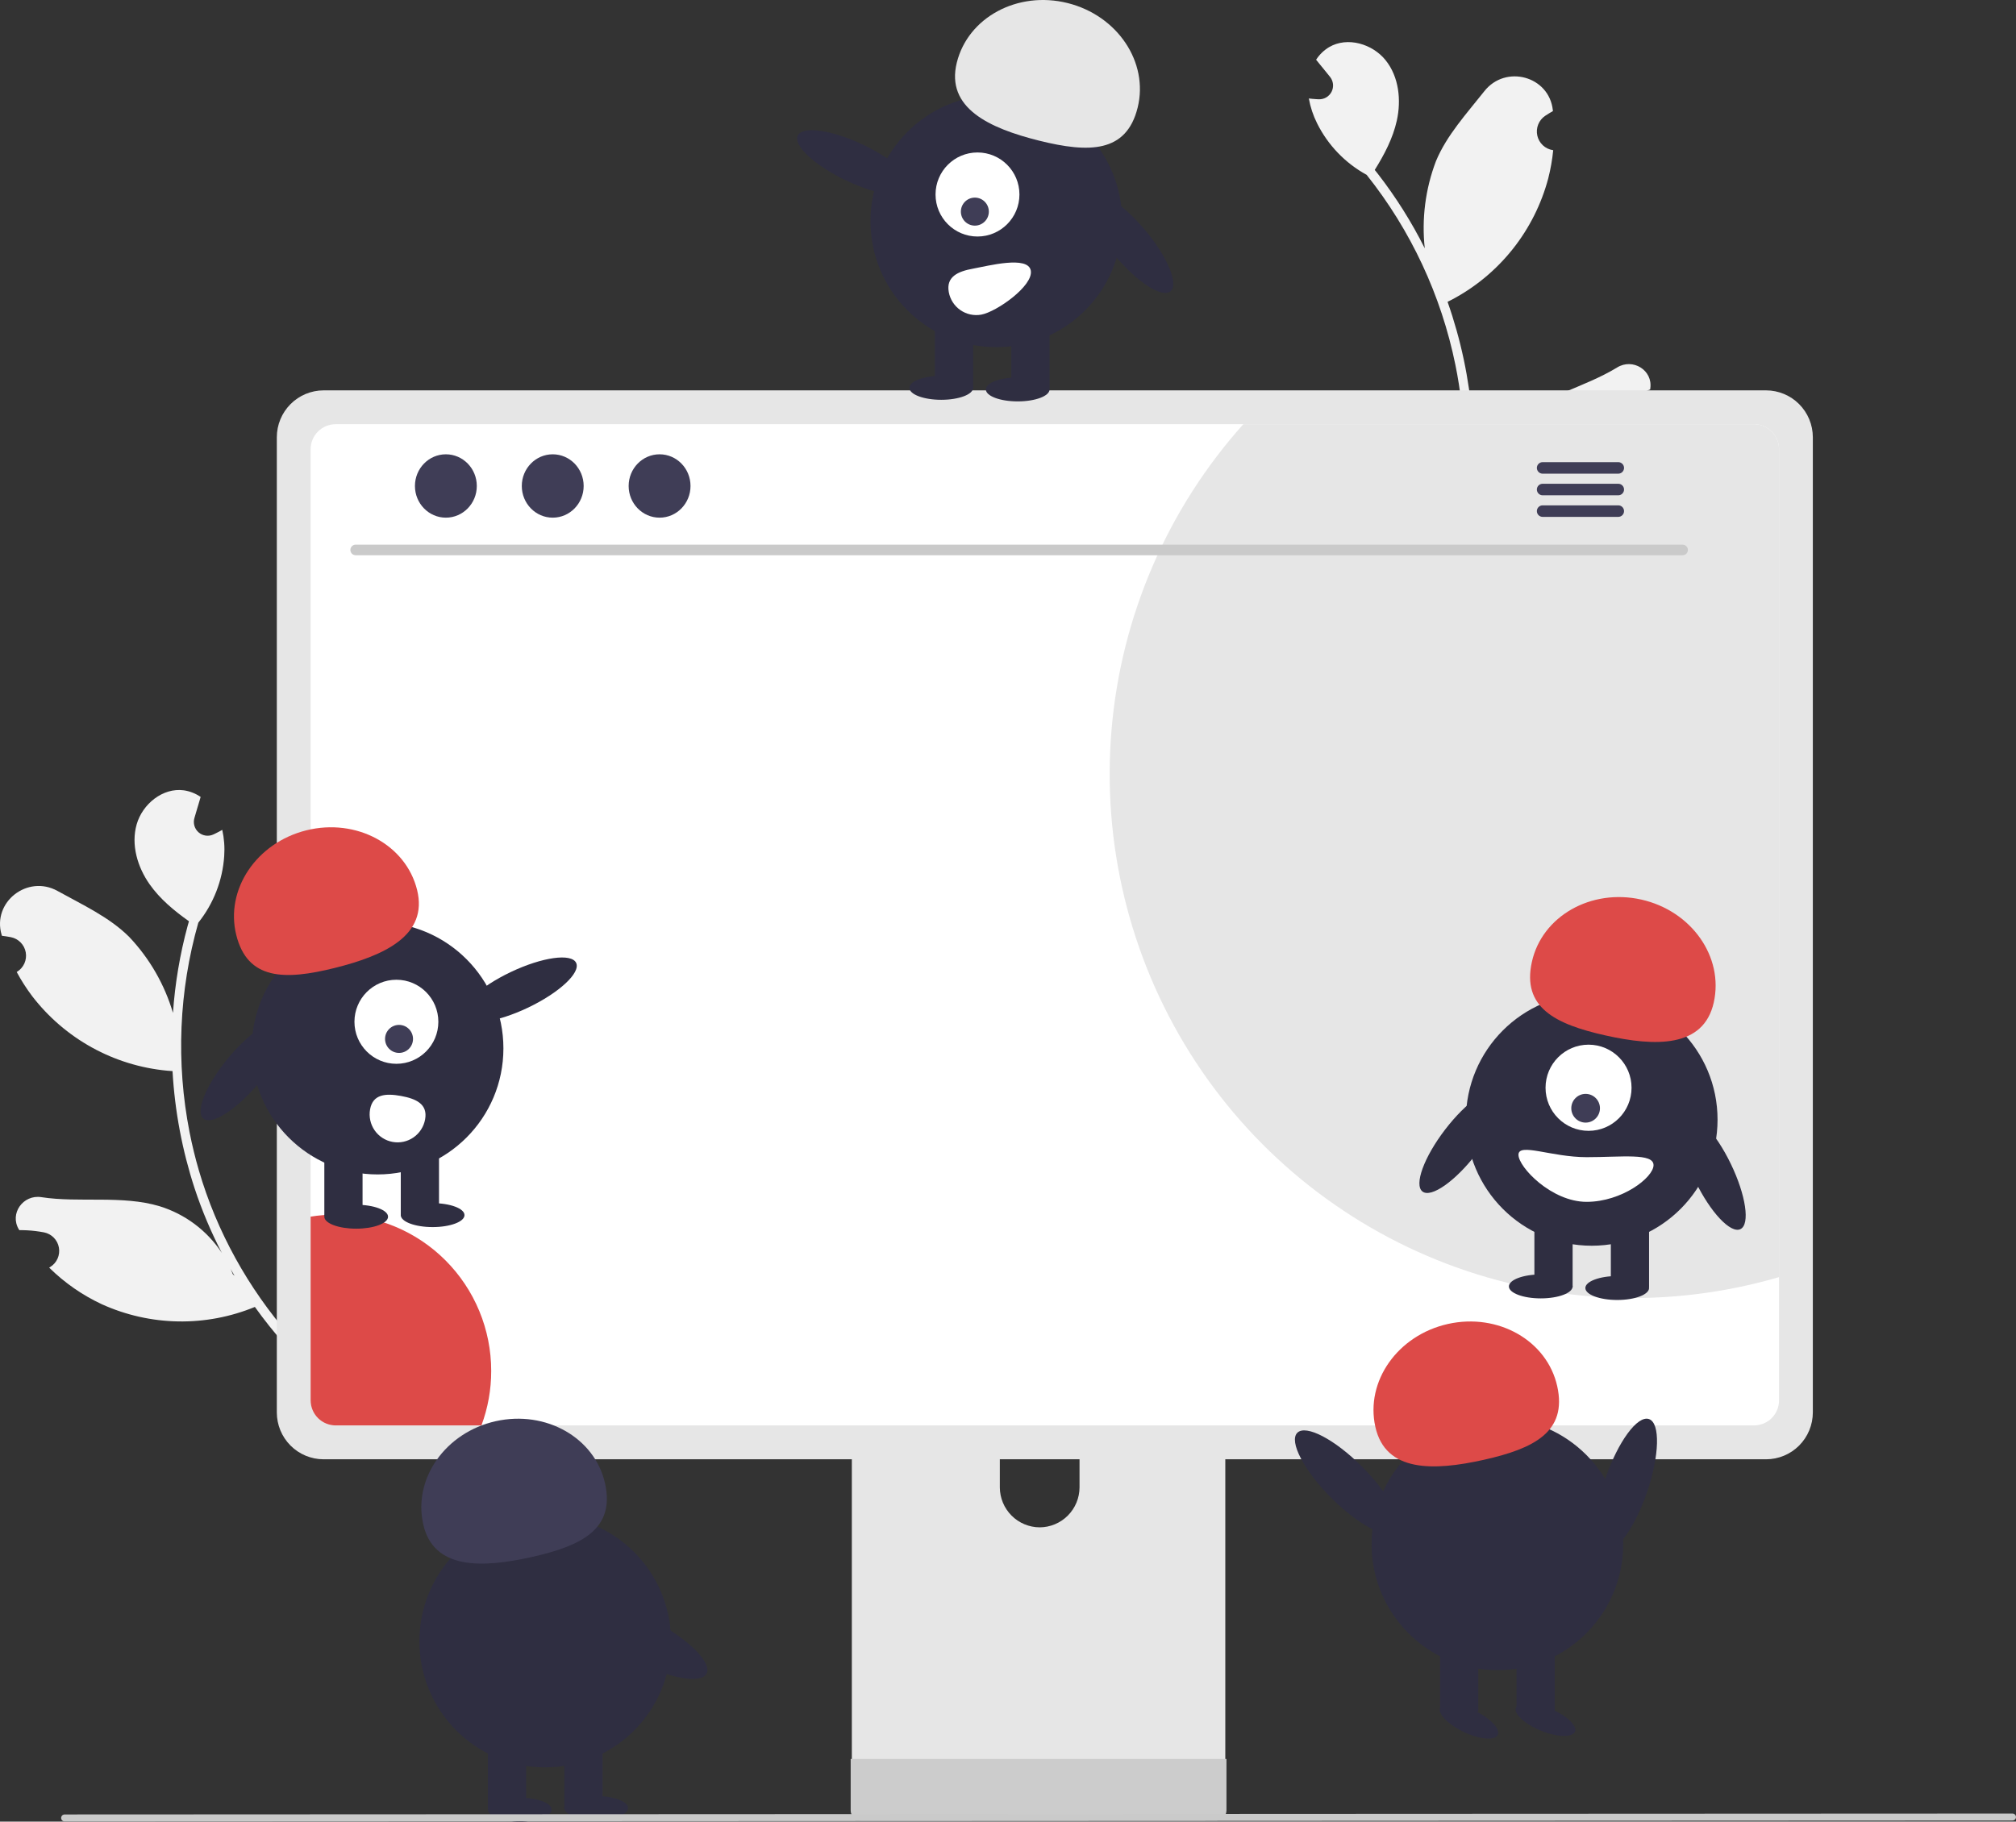 <svg width="499" height="451" viewBox="0 0 499 451" fill="none" xmlns="http://www.w3.org/2000/svg">
<rect x="0" y="0" width="499" height="451" fill="#333333" stroke="none"/>
<g clip-path="url(#clip0_16_190)">
<path d="M95.165 307.898C94.528 308.2 93.813 308.298 93.118 308.18C92.423 308.061 91.781 307.731 91.28 307.235C90.778 306.739 90.441 306.1 90.313 305.405C90.186 304.71 90.275 303.993 90.568 303.35C90.515 302.998 90.477 302.745 90.424 302.393C90.367 302.336 90.309 302.279 90.251 302.221C84.42 296.465 74.542 300.659 74.561 308.861C74.578 316.141 73.897 323.726 75.826 330.622C76.68 333.67 78.056 336.547 79.891 339.123C68.351 328.455 59.235 315.425 53.161 300.916C51.641 297.274 50.325 293.549 49.219 289.76C48.316 286.652 47.55 283.511 46.923 280.337C43.539 263.108 44.281 245.32 49.089 228.434C52.858 223.719 55.095 217.96 55.497 211.933C55.649 209.763 55.486 207.583 55.014 205.46C54.494 205.763 53.953 206.043 53.417 206.31C53.249 206.391 53.073 206.475 52.905 206.556L52.842 206.586C52.248 206.867 51.585 206.97 50.934 206.882C50.283 206.794 49.672 206.52 49.173 206.092C48.674 205.664 48.309 205.101 48.123 204.47C47.936 203.839 47.935 203.167 48.12 202.536C48.236 202.143 48.351 201.75 48.467 201.357C48.64 200.754 48.825 200.155 48.998 199.552C49.021 199.491 49.041 199.43 49.058 199.367C49.259 198.677 49.462 197.996 49.663 197.307C48.413 196.445 46.981 195.884 45.48 195.668C40.298 194.968 35.261 199.065 33.828 204.098C32.386 209.134 34.025 214.665 37.038 218.941C39.615 222.602 43.108 225.486 46.77 228.087C46.665 228.471 46.547 228.85 46.442 229.234C44.533 236.279 43.318 243.495 42.814 250.778C40.734 243.727 37.014 237.271 31.959 231.941C27.052 227.056 20.396 223.999 14.232 220.581C6.829 216.475 -1.991 223.313 0.399 231.448C0.422 231.527 0.445 231.605 0.469 231.684C1.209 231.772 1.946 231.886 2.678 232.026C3.6 232.206 4.447 232.662 5.106 233.333C5.765 234.004 6.207 234.859 6.373 235.786C6.539 236.712 6.422 237.668 6.037 238.527C5.652 239.386 5.018 240.108 4.216 240.6L4.134 240.65C5.25 242.725 6.521 244.711 7.938 246.593C11.949 251.821 16.994 256.163 22.759 259.345C28.522 262.528 34.88 264.483 41.434 265.088C41.861 265.122 42.28 265.159 42.704 265.183C43.262 275.054 45.099 284.811 48.168 294.207C49.995 299.743 52.267 305.122 54.96 310.292L54.854 310.113C51.212 304.636 45.796 300.586 39.519 298.647C30.232 295.851 19.591 297.846 10.224 296.395C5.716 295.696 2.302 300.469 4.668 304.378C4.706 304.44 4.743 304.503 4.782 304.565C6.083 304.553 7.383 304.623 8.676 304.773C9.416 304.861 10.153 304.975 10.885 305.114C11.807 305.295 12.653 305.751 13.313 306.422C13.972 307.093 14.414 307.948 14.58 308.875C14.746 309.801 14.629 310.757 14.244 311.616C13.859 312.475 13.224 313.197 12.423 313.689L12.341 313.739C12.281 313.775 12.231 313.806 12.171 313.842C15.967 317.592 20.378 320.659 25.212 322.91C31.145 325.599 37.565 327.046 44.076 327.161C50.588 327.276 57.054 326.057 63.078 323.579L63.087 323.575C67.681 329.995 72.927 335.919 78.742 341.252L103.933 330.702C103.907 330.384 103.867 330.06 103.832 329.745C101.561 330.869 99.162 331.709 96.688 332.249C97.598 329.167 98.501 326.068 99.412 322.987C99.436 322.927 99.456 322.865 99.473 322.802C99.93 321.229 100.4 319.661 100.858 318.088L100.858 318.086C99.405 314.459 97.492 311.035 95.166 307.898L95.165 307.898ZM42.603 263.11L42.609 263.087L42.61 263.129L42.603 263.11ZM58.044 315.856L57.624 315.458C57.486 315.101 57.338 314.748 57.178 314.39C57.137 314.29 57.077 314.199 57.036 314.099C57.377 314.689 57.71 315.283 58.061 315.87L58.044 315.856Z" fill="#F2F2F2"/>
<path d="M326.332 134.411C325.393 138.204 324.946 142.103 325.001 146.011L325.001 146.013C326.029 147.287 327.066 148.552 328.093 149.827C328.133 149.879 328.176 149.928 328.221 149.974C330.246 152.465 332.272 154.976 334.298 157.467C331.807 157.925 329.27 158.077 326.743 157.918C326.831 158.222 326.919 158.536 327.017 158.84H354.319C357.633 151.672 360.194 144.179 361.962 136.48H361.972C368.484 136.439 374.919 135.065 380.883 132.443C386.847 129.821 392.213 126.005 396.653 121.231C400.247 117.287 403.137 112.752 405.196 107.825C405.127 107.815 405.069 107.806 405 107.796L404.905 107.781C403.976 107.638 403.113 107.216 402.427 106.572C401.741 105.929 401.265 105.092 401.062 104.173C400.859 103.253 400.938 102.294 401.288 101.42C401.638 100.546 402.243 99.799 403.025 99.276C403.646 98.864 404.282 98.474 404.932 98.107C406.066 97.469 407.24 96.902 408.445 96.41C408.456 96.338 408.467 96.266 408.478 96.194C409.157 91.673 404.171 88.588 400.279 90.975C392.196 95.933 381.609 98.205 374.116 104.373C369.071 108.587 365.632 114.417 364.379 120.878L364.35 121.084C364.846 115.274 364.872 109.433 364.428 103.618C363.644 93.763 361.585 84.051 358.302 74.728C358.684 74.541 359.056 74.345 359.437 74.149C365.251 71.059 370.365 66.798 374.459 61.634C378.553 56.47 381.538 50.515 383.227 44.141C383.81 41.857 384.219 39.533 384.45 37.188L384.355 37.173C383.426 37.029 382.562 36.608 381.877 35.964C381.191 35.32 380.715 34.484 380.512 33.565C380.309 32.645 380.387 31.686 380.738 30.812C381.088 29.938 381.693 29.191 382.474 28.668C383.096 28.256 383.732 27.866 384.381 27.498C384.373 27.417 384.364 27.335 384.355 27.254C383.43 18.825 372.662 15.923 367.41 22.572C363.038 28.108 358.074 33.501 355.425 39.904C352.812 46.775 351.863 54.169 352.658 61.479C349.391 54.954 345.493 48.766 341.021 43.003C340.776 42.689 340.522 42.385 340.277 42.071C342.655 38.257 344.768 34.246 345.737 29.872C346.872 24.762 346.256 19.026 342.988 14.936C339.729 10.847 333.505 9.013 328.994 11.661C327.691 12.44 326.586 13.511 325.764 14.789C326.215 15.348 326.665 15.897 327.115 16.456C327.155 16.508 327.197 16.557 327.242 16.603C327.634 17.094 328.035 17.574 328.426 18.064C328.684 18.382 328.942 18.7 329.2 19.018C329.614 19.529 329.871 20.149 329.942 20.803C330.012 21.457 329.892 22.118 329.597 22.706C329.301 23.293 328.842 23.783 328.276 24.115C327.709 24.448 327.058 24.609 326.402 24.579L326.332 24.576C326.146 24.566 325.95 24.556 325.764 24.547C325.168 24.508 324.561 24.459 323.964 24.38C324.346 26.521 325.034 28.595 326.009 30.539C328.7 35.944 332.979 40.394 338.271 43.287C349.204 57.01 356.733 73.135 360.24 90.34C360.886 93.507 361.388 96.701 361.747 99.921C362.185 103.845 362.404 107.79 362.403 111.738C362.381 127.472 358.983 143.017 352.441 157.32C353.142 154.233 353.305 151.048 352.92 147.905C352.047 140.796 348.5 134.061 345.715 127.338C342.576 119.763 331.848 119.711 328.683 127.275C328.651 127.35 328.62 127.425 328.589 127.5C328.676 127.845 328.738 128.093 328.825 128.439C329.342 128.918 329.701 129.546 329.85 130.236C330 130.926 329.935 131.646 329.663 132.298C329.391 132.95 328.926 133.502 328.33 133.88C327.734 134.258 327.037 134.443 326.333 134.411L326.332 134.411ZM357.598 72.796L357.583 72.757L357.598 72.776V72.796ZM363.636 127.429C363.733 126.752 363.812 126.075 363.9 125.399C363.9 125.507 363.88 125.615 363.88 125.722C363.87 126.115 363.87 126.497 363.88 126.88L363.645 127.409L363.636 127.429Z" fill="#F2F2F2"/>
<path d="M298.826 303.011H215.298C214.116 303.012 212.983 303.484 212.149 304.323C211.314 305.161 210.846 306.297 210.848 307.482V439.713H303.287V307.482C303.288 306.894 303.172 306.313 302.948 305.77C302.724 305.228 302.396 304.735 301.981 304.319C301.567 303.904 301.075 303.575 300.533 303.35C299.992 303.126 299.412 303.01 298.826 303.011ZM257.343 378.143C254.731 378.131 252.229 377.086 250.382 375.235C248.535 373.383 247.492 370.876 247.479 368.259V353.007C247.479 350.385 248.519 347.871 250.368 346.018C252.218 344.164 254.727 343.123 257.343 343.123C259.959 343.123 262.467 344.164 264.317 346.018C266.167 347.871 267.206 350.385 267.206 353.007V368.259C267.194 370.876 266.151 373.383 264.304 375.235C262.457 377.086 259.955 378.131 257.343 378.143Z" fill="#E6E6E6"/>
<path d="M210.561 435.484V448.241C210.562 448.902 210.825 449.536 211.291 450.003C211.757 450.471 212.39 450.734 213.049 450.735H301.085C301.744 450.732 302.375 450.468 302.841 450.001C303.307 449.534 303.57 448.902 303.574 448.241V435.484L210.561 435.484Z" fill="#CCCCCC"/>
<path d="M437.141 96.648H80.091C77.023 96.653 74.082 97.877 71.913 100.05C69.744 102.224 68.523 105.171 68.519 108.245V349.699C68.522 352.773 69.742 355.721 71.911 357.896C74.081 360.07 77.022 361.292 80.091 361.295H437.141C440.209 361.292 443.151 360.07 445.321 357.896C447.49 355.721 448.71 352.773 448.713 349.699V108.245C448.708 105.171 447.488 102.224 445.318 100.05C443.149 97.877 440.209 96.653 437.141 96.648Z" fill="#E6E6E6"/>
<path d="M434.159 105.021H83.075C81.432 105.025 79.857 105.682 78.697 106.848C77.537 108.013 76.885 109.593 76.885 111.239V346.706C76.887 348.35 77.539 349.927 78.7 351.09C79.86 352.253 81.434 352.907 83.075 352.909H434.159C435.8 352.907 437.374 352.253 438.534 351.09C439.694 349.927 440.347 348.35 440.349 346.706V111.239C440.349 109.593 439.697 108.013 438.537 106.848C437.376 105.682 435.802 105.025 434.159 105.021Z" fill="white"/>
<path d="M121.583 339.41C121.591 344.019 120.771 348.592 119.164 352.91H83.073C81.433 352.907 79.861 352.253 78.701 351.091C77.54 349.928 76.888 348.352 76.885 346.708V301.218C78.901 300.892 80.941 300.728 82.983 300.729C88.052 300.728 93.072 301.728 97.755 303.672C102.438 305.616 106.694 308.465 110.278 312.057C113.862 315.649 116.706 319.914 118.645 324.607C120.585 329.3 121.583 334.33 121.583 339.41Z" fill="#DD4A48"/>
<path d="M440.349 111.239V316.19C413.335 324.081 384.491 322.936 358.185 312.931C331.878 302.925 309.541 284.602 294.555 260.736C279.568 236.87 272.75 208.761 275.13 180.664C277.511 152.568 288.962 126.013 307.749 105.021H434.159C435.802 105.025 437.376 105.682 438.536 106.848C439.697 108.013 440.349 109.593 440.349 111.239Z" fill="#E6E6E6"/>
<path d="M416.512 137.467H88.001C87.66 137.46 87.335 137.319 87.096 137.074C86.856 136.829 86.723 136.5 86.723 136.158C86.723 135.815 86.856 135.486 87.096 135.242C87.335 134.997 87.66 134.856 88.001 134.849H416.512C416.854 134.856 417.179 134.997 417.418 135.242C417.657 135.486 417.791 135.815 417.791 136.158C417.791 136.5 417.657 136.829 417.418 137.074C417.179 137.319 416.854 137.46 416.512 137.467Z" fill="#CACACA"/>
<path d="M110.363 128.164C114.591 128.164 118.019 124.653 118.019 120.321C118.019 115.989 114.591 112.477 110.363 112.477C106.135 112.477 102.707 115.989 102.707 120.321C102.707 124.653 106.135 128.164 110.363 128.164Z" fill="#3F3D56"/>
<path d="M136.811 128.164C141.04 128.164 144.467 124.653 144.467 120.321C144.467 115.989 141.04 112.477 136.811 112.477C132.583 112.477 129.155 115.989 129.155 120.321C129.155 124.653 132.583 128.164 136.811 128.164Z" fill="#3F3D56"/>
<path d="M163.26 128.164C167.488 128.164 170.916 124.653 170.916 120.321C170.916 115.989 167.488 112.477 163.26 112.477C159.031 112.477 155.604 115.989 155.604 120.321C155.604 124.653 159.031 128.164 163.26 128.164Z" fill="#3F3D56"/>
<path d="M400.587 114.421H381.8C381.427 114.429 381.073 114.582 380.812 114.849C380.551 115.115 380.405 115.474 380.405 115.847C380.405 116.22 380.551 116.579 380.812 116.845C381.073 117.112 381.427 117.265 381.8 117.273H400.587C400.96 117.265 401.314 117.112 401.575 116.845C401.836 116.579 401.982 116.22 401.982 115.847C401.982 115.474 401.836 115.115 401.575 114.849C401.314 114.582 400.96 114.429 400.587 114.421Z" fill="#3F3D56"/>
<path d="M400.587 119.773H381.8C381.427 119.78 381.073 119.934 380.812 120.2C380.551 120.467 380.405 120.825 380.405 121.198C380.405 121.571 380.551 121.93 380.812 122.196C381.073 122.463 381.427 122.616 381.8 122.624H400.587C400.96 122.616 401.314 122.463 401.575 122.196C401.836 121.93 401.982 121.571 401.982 121.198C401.982 120.825 401.836 120.467 401.575 120.2C401.314 119.934 400.96 119.78 400.587 119.773Z" fill="#3F3D56"/>
<path d="M400.587 125.117H381.8C381.427 125.124 381.073 125.278 380.812 125.544C380.551 125.811 380.405 126.169 380.405 126.542C380.405 126.916 380.551 127.274 380.812 127.541C381.073 127.807 381.427 127.961 381.8 127.968H400.587C400.96 127.961 401.314 127.807 401.575 127.541C401.836 127.274 401.982 126.916 401.982 126.542C401.982 126.169 401.836 125.811 401.575 125.544C401.314 125.278 400.96 125.124 400.587 125.117Z" fill="#3F3D56"/>
<path d="M225.597 46.943C226.754 44.499 221.392 39.523 213.622 35.83C205.852 32.137 198.615 31.124 197.458 33.569C196.301 36.013 201.662 40.989 209.433 44.682C217.203 48.375 224.44 49.388 225.597 46.943Z" fill="#2F2E41"/>
<path d="M289.725 72.121C291.795 70.384 288.998 63.62 283.477 57.012C277.956 50.404 271.802 46.455 269.732 48.192C267.662 49.929 270.46 56.693 275.981 63.301C281.502 69.909 287.655 73.858 289.725 72.121Z" fill="#2F2E41"/>
<path d="M246.605 85.947C263.805 85.947 277.748 71.974 277.748 54.737C277.748 37.501 263.805 23.528 246.605 23.528C229.405 23.528 215.462 37.501 215.462 54.737C215.462 71.974 229.405 85.947 246.605 85.947Z" fill="#2F2E41"/>
<path d="M259.786 79.231H250.325V96.218H259.786V79.231Z" fill="#2F2E41"/>
<path d="M240.864 79.231H231.403V96.218H240.864V79.231Z" fill="#2F2E41"/>
<path d="M251.902 99.379C256.256 99.379 259.786 98.052 259.786 96.416C259.786 94.78 256.256 93.453 251.902 93.453C247.548 93.453 244.018 94.78 244.018 96.416C244.018 98.052 247.548 99.379 251.902 99.379Z" fill="#2F2E41"/>
<path d="M232.98 98.984C237.334 98.984 240.864 97.657 240.864 96.021C240.864 94.385 237.334 93.058 232.98 93.058C228.626 93.058 225.096 94.385 225.096 96.021C225.096 97.657 228.626 98.984 232.98 98.984Z" fill="#2F2E41"/>
<path d="M236.826 15.506C239.607 4.283 251.882 -2.321 264.243 0.755C276.604 3.831 284.371 15.422 281.59 26.645C278.809 37.868 269.583 37.904 257.222 34.828C244.861 31.752 234.045 26.729 236.826 15.506Z" fill="#E6E6E6"/>
<path d="M241.949 58.557C247.683 58.557 252.332 53.899 252.332 48.152C252.332 42.405 247.683 37.747 241.949 37.747C236.214 37.747 231.565 42.405 231.565 48.152C231.565 53.899 236.214 58.557 241.949 58.557Z" fill="white"/>
<path d="M241.297 55.862C243.208 55.862 244.758 54.309 244.758 52.394C244.758 50.478 243.208 48.925 241.297 48.925C239.386 48.925 237.836 50.478 237.836 52.394C237.836 54.309 239.386 55.862 241.297 55.862Z" fill="#3F3D56"/>
<path d="M255.142 66.991C255.827 70.76 246.653 77.212 242.892 77.898C241.086 78.227 239.223 77.824 237.713 76.777C236.204 75.731 235.171 74.126 234.842 72.316L234.84 72.302C234.159 68.532 237.067 67.198 240.829 66.516C244.591 65.833 254.461 63.221 255.142 66.991Z" fill="white"/>
<path d="M365.459 285.615C370.7 278.782 373.213 271.906 371.073 270.257C368.932 268.609 362.948 272.811 357.707 279.644C352.466 286.477 349.953 293.353 352.094 295.002C354.234 296.651 360.218 292.448 365.459 285.615Z" fill="#2F2E41"/>
<path d="M393.985 308.42C411.185 308.42 425.128 294.447 425.128 277.211C425.128 259.974 411.185 246.001 393.985 246.001C376.785 246.001 362.842 259.974 362.842 277.211C362.842 294.447 376.785 308.42 393.985 308.42Z" fill="#2F2E41"/>
<path d="M408.176 301.704H398.715V318.692H408.176V301.704Z" fill="#2F2E41"/>
<path d="M389.254 301.704H379.793V318.692H389.254V301.704Z" fill="#2F2E41"/>
<path d="M400.293 321.852C404.647 321.852 408.177 320.526 408.177 318.889C408.177 317.253 404.647 315.926 400.293 315.926C395.938 315.926 392.408 317.253 392.408 318.889C392.408 320.526 395.938 321.852 400.293 321.852Z" fill="#2F2E41"/>
<path d="M381.37 321.457C385.724 321.457 389.254 320.131 389.254 318.494C389.254 316.858 385.724 315.531 381.37 315.531C377.015 315.531 373.485 316.858 373.485 318.494C373.485 320.131 377.015 321.457 381.37 321.457Z" fill="#2F2E41"/>
<path d="M393.197 279.976C399.075 279.976 403.84 275.2 403.84 269.309C403.84 263.418 399.075 258.643 393.197 258.643C387.318 258.643 382.553 263.418 382.553 269.309C382.553 275.2 387.318 279.976 393.197 279.976Z" fill="white"/>
<path d="M392.473 277.938C394.432 277.938 396.021 276.346 396.021 274.382C396.021 272.418 394.432 270.827 392.473 270.827C390.513 270.827 388.925 272.418 388.925 274.382C388.925 276.346 390.513 277.938 392.473 277.938Z" fill="#3F3D56"/>
<path d="M424.194 248.187C426.709 236.901 418.671 225.497 406.24 222.715C393.81 219.934 381.694 226.828 379.18 238.114C376.665 249.4 384.903 253.562 397.334 256.344C409.764 259.125 421.68 259.472 424.194 248.187Z" fill="#DD4A48"/>
<path d="M430.795 304.308C433.225 303.127 432.152 295.884 428.399 288.129C424.647 280.375 419.635 275.045 417.206 276.226C414.777 277.406 415.85 284.65 419.602 292.404C423.355 300.159 428.366 305.488 430.795 304.308Z" fill="#2F2E41"/>
<path d="M409.282 288.47C409.282 291.524 401.434 297.556 392.725 297.556C384.016 297.556 375.851 288.956 375.851 285.902C375.851 282.847 384.016 286.494 392.725 286.494C401.434 286.494 409.282 285.415 409.282 288.47Z" fill="white"/>
<path d="M370.637 413.497C387.837 413.497 401.78 399.524 401.78 382.288C401.78 365.051 387.837 351.078 370.637 351.078C353.437 351.078 339.494 365.051 339.494 382.288C339.494 399.524 353.437 413.497 370.637 413.497Z" fill="#2F2E41"/>
<path d="M365.907 406.781H356.445V423.769H365.907V406.781Z" fill="#2F2E41"/>
<path d="M384.828 406.781H375.367V423.769H384.828V406.781Z" fill="#2F2E41"/>
<path d="M370.735 429.514C371.432 428.034 368.806 425.324 364.868 423.461C360.931 421.598 357.174 421.287 356.476 422.766C355.779 424.246 358.406 426.956 362.343 428.819C366.281 430.683 370.038 430.993 370.735 429.514Z" fill="#2F2E41"/>
<path d="M389.836 428.712C390.449 427.196 387.675 424.638 383.639 422.999C379.604 421.36 375.835 421.261 375.222 422.778C374.608 424.294 377.383 426.852 381.418 428.491C385.454 430.13 389.223 430.229 389.836 428.712Z" fill="#2F2E41"/>
<path d="M340.427 353.264C337.913 341.978 345.951 330.574 358.381 327.792C370.812 325.011 382.927 331.905 385.442 343.191C387.957 354.477 379.718 358.639 367.288 361.421C354.858 364.202 342.942 364.549 340.427 353.264Z" fill="#DD4A48"/>
<path d="M407.657 369.477C410.765 360.437 410.99 352.315 408.158 351.337C405.326 350.359 400.51 356.895 397.401 365.935C394.292 374.976 394.067 383.097 396.899 384.076C399.731 385.054 404.548 378.518 407.657 369.477Z" fill="#2F2E41"/>
<path d="M345.534 379.229C347.653 377.108 343.904 369.904 337.159 363.14C330.414 356.376 323.229 352.612 321.11 354.734C318.991 356.856 322.741 364.059 329.486 370.824C336.23 377.588 343.415 381.351 345.534 379.229Z" fill="#2F2E41"/>
<path d="M134.954 437.568C152.153 437.568 166.097 423.595 166.097 406.358C166.097 389.122 152.153 375.149 134.954 375.149C117.754 375.149 103.811 389.122 103.811 406.358C103.811 423.595 117.754 437.568 134.954 437.568Z" fill="#2F2E41"/>
<path d="M130.224 430.852H120.763V447.84H130.224V430.852Z" fill="#2F2E41"/>
<path d="M149.146 430.852H139.685V447.84H149.146V430.852Z" fill="#2F2E41"/>
<path d="M128.647 451C133.001 451 136.531 449.673 136.531 448.037C136.531 446.401 133.001 445.074 128.647 445.074C124.293 445.074 120.763 446.401 120.763 448.037C120.763 449.673 124.293 451 128.647 451Z" fill="#2F2E41"/>
<path d="M147.569 450.605C151.923 450.605 155.453 449.278 155.453 447.642C155.453 446.006 151.923 444.679 147.569 444.679C143.215 444.679 139.685 446.006 139.685 447.642C139.685 449.278 143.215 450.605 147.569 450.605Z" fill="#2F2E41"/>
<path d="M104.745 377.335C102.23 366.049 110.268 354.645 122.699 351.863C135.129 349.082 147.245 355.976 149.759 367.262C152.274 378.548 144.036 382.71 131.605 385.491C119.175 388.273 107.259 388.62 104.745 377.335Z" fill="#3F3D56"/>
<path d="M174.887 414.367C176.288 411.713 170.586 405.937 162.151 401.466C153.716 396.995 145.743 395.521 144.343 398.175C142.942 400.828 148.644 406.604 157.079 411.075C165.513 415.547 173.486 417.02 174.887 414.367Z" fill="#2F2E41"/>
<path d="M130.633 249.504C138.403 245.811 143.764 240.835 142.607 238.39C141.451 235.946 134.214 236.958 126.443 240.651C118.673 244.345 113.312 249.32 114.469 251.765C115.626 254.209 122.863 253.197 130.633 249.504Z" fill="#2F2E41"/>
<path d="M64.084 268.123C69.605 261.515 72.403 254.75 70.333 253.013C68.263 251.276 62.109 255.225 56.588 261.833C51.067 268.441 48.27 275.206 50.34 276.943C52.41 278.68 58.563 274.731 64.084 268.123Z" fill="#2F2E41"/>
<path d="M93.461 290.769C110.661 290.769 124.604 276.796 124.604 259.559C124.604 242.323 110.661 228.35 93.461 228.35C76.262 228.35 62.318 242.323 62.318 259.559C62.318 276.796 76.262 290.769 93.461 290.769Z" fill="#2F2E41"/>
<path d="M89.74 284.053H80.279V301.04H89.74V284.053Z" fill="#2F2E41"/>
<path d="M108.662 284.053H99.201V301.04H108.662V284.053Z" fill="#2F2E41"/>
<path d="M88.164 304.2C92.518 304.2 96.048 302.874 96.048 301.238C96.048 299.601 92.518 298.275 88.164 298.275C83.809 298.275 80.279 299.601 80.279 301.238C80.279 302.874 83.809 304.2 88.164 304.2Z" fill="#2F2E41"/>
<path d="M107.086 303.805C111.44 303.805 114.97 302.479 114.97 300.842C114.97 299.206 111.44 297.88 107.086 297.88C102.731 297.88 99.201 299.206 99.201 300.842C99.201 302.479 102.731 303.805 107.086 303.805Z" fill="#2F2E41"/>
<path d="M103.239 220.328C100.459 209.105 88.183 202.5 75.822 205.576C63.461 208.652 55.695 220.244 58.475 231.467C61.256 242.69 70.482 242.726 82.843 239.65C95.205 236.574 106.02 231.551 103.239 220.328Z" fill="#DD4A48"/>
<path d="M98.117 263.379C103.851 263.379 108.5 258.72 108.5 252.974C108.5 247.227 103.851 242.568 98.117 242.568C92.382 242.568 87.733 247.227 87.733 252.974C87.733 258.72 92.382 263.379 98.117 263.379Z" fill="white"/>
<path d="M98.769 260.684C100.68 260.684 102.23 259.131 102.23 257.215C102.23 255.3 100.68 253.747 98.769 253.747C96.857 253.747 95.308 255.3 95.308 257.215C95.308 259.131 96.857 260.684 98.769 260.684Z" fill="#3F3D56"/>
<path d="M91.603 274.652C91.44 275.549 91.455 276.468 91.647 277.359C91.839 278.249 92.204 279.093 92.721 279.842C93.238 280.591 93.898 281.231 94.662 281.724C95.426 282.218 96.279 282.556 97.174 282.719C98.068 282.883 98.986 282.868 99.874 282.675C100.763 282.483 101.605 282.117 102.352 281.599C103.1 281.081 103.738 280.42 104.231 279.654C104.723 278.889 105.061 278.033 105.223 277.137L105.226 277.124C105.907 273.354 102.998 272.02 99.237 271.337C95.475 270.655 92.284 270.883 91.603 274.652Z" fill="white"/>
<path d="M498.139 450.731L15.995 450.953C15.882 450.954 15.77 450.932 15.665 450.888C15.56 450.845 15.465 450.782 15.385 450.702C15.305 450.621 15.241 450.526 15.198 450.421C15.154 450.316 15.132 450.204 15.132 450.09C15.132 449.977 15.154 449.865 15.198 449.76C15.241 449.655 15.305 449.56 15.385 449.479C15.465 449.399 15.56 449.336 15.665 449.293C15.77 449.249 15.882 449.227 15.995 449.228L498.139 449.005C498.367 449.006 498.585 449.097 498.746 449.259C498.907 449.42 498.997 449.639 498.997 449.868C498.997 450.096 498.907 450.315 498.746 450.477C498.585 450.639 498.367 450.73 498.139 450.731Z" fill="#CACACA"/>
</g>
<defs>
<clipPath id="clip0_16_190">
<rect width="499" height="451" fill="white"/>
</clipPath>
</defs>
</svg>
